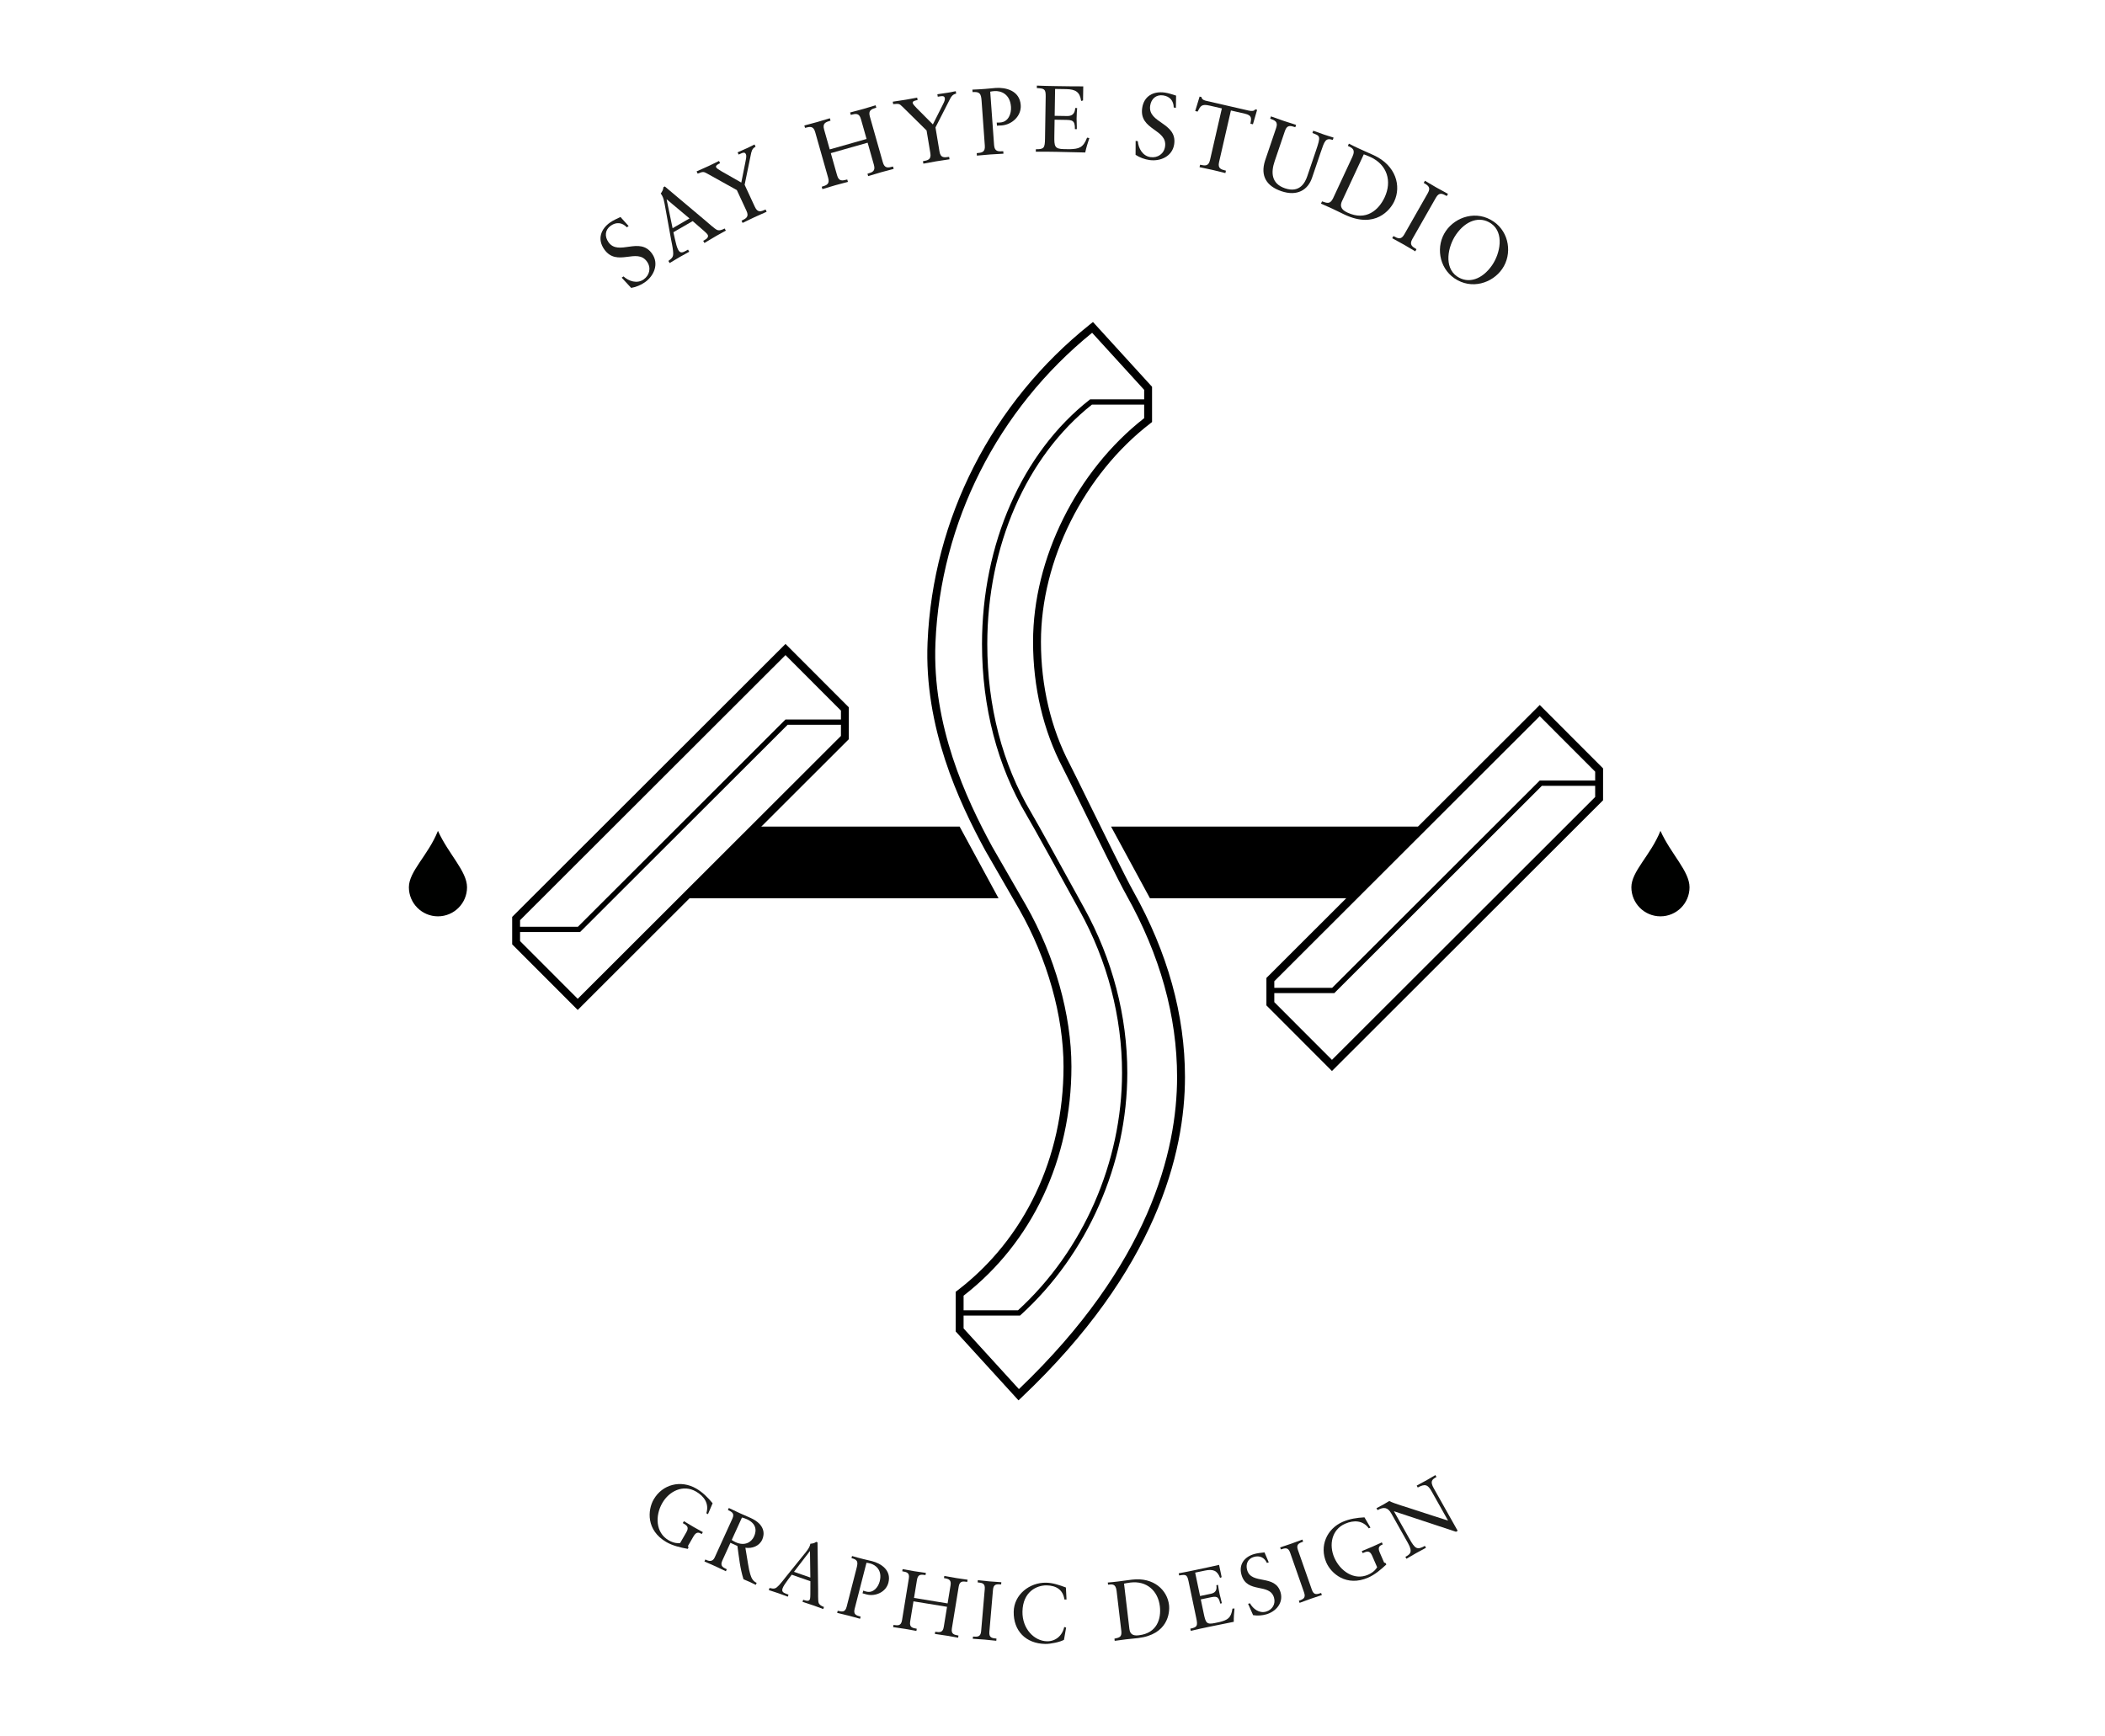 <?xml version="1.0" encoding="utf-8"?>
<!-- Generator: Adobe Illustrator 16.0.0, SVG Export Plug-In . SVG Version: 6.00 Build 0)  -->
<!DOCTYPE svg PUBLIC "-//W3C//DTD SVG 1.1//EN" "http://www.w3.org/Graphics/SVG/1.1/DTD/svg11.dtd">
<svg version="1.1" id="Calque_1" xmlns="http://www.w3.org/2000/svg" xmlns:xlink="http://www.w3.org/1999/xlink" x="0px" y="0px"
	 width="400px" height="330px" viewBox="0 0 400 330" enable-background="new 0 0 400 330" xml:space="preserve">
<g>
	<path d="M193.54,266.132l-11.936-13.092l0.002-7.541l0.295-0.225c12.834-9.796,20.195-25.312,20.195-42.572
		c0-9.594-3.07-20.488-8.423-29.891l-6.47-11.222c-5.027-9.256-11.62-23.403-10.943-39.509
		c0.994-23.561,12.249-45.593,30.881-60.448l0.549-0.438l11.229,12.313v6.702l-0.293,0.225c-12.647,9.732-20.82,26.033-20.82,41.528
		c0,8.395,1.889,16.431,5.464,23.239c0.488,0.93,1.847,3.696,3.567,7.198c2.981,6.069,7.064,14.381,8.537,17.013
		c6.503,11.604,9.801,23.475,9.801,35.28c0,14.381-5.392,36.622-31.08,60.914L193.54,266.132z M183.104,252.46l10.513,11.531
		c24.825-23.719,30.057-45.314,30.057-59.298c0-11.546-3.233-23.169-9.609-34.548c-1.493-2.667-5.586-11-8.575-17.083
		c-1.647-3.354-3.07-6.25-3.549-7.163c-3.687-7.022-5.636-15.3-5.636-23.937c0-15.824,8.276-32.458,21.113-42.49v-5.384
		l-9.889-10.844c-17.965,14.577-28.806,36.004-29.771,58.899c-0.662,15.734,5.82,29.629,10.753,38.713l6.463,11.208
		c5.479,9.625,8.621,20.791,8.621,30.637c0,17.599-7.462,33.444-20.49,43.537L183.104,252.46z"/>
</g>
<g>
	<path d="M193.834,250.011h-11.48v-1h11.094c12.381-11.311,19.767-28.167,19.767-45.135c0-10.608-2.784-21.255-8.051-30.788
		l-1.091-1.982c-2.505-4.558-7.718-14.041-9.001-16.197c-5.538-9.315-8.465-20.553-8.465-32.5c0-19.033,7.63-36.383,20.41-46.411
		l0.136-0.106h10.505v1h-10.159c-12.458,9.856-19.891,26.856-19.891,45.518c0,11.767,2.878,22.829,8.324,31.989
		c1.292,2.171,6.51,11.665,9.019,16.227l1.089,1.98c5.349,9.681,8.176,20.495,8.176,31.271c0,17.31-7.565,34.508-20.237,46.005
		L193.834,250.011z"/>
</g>
<g>
	<g>
		<path d="M109.78,191.939l-12.455-12.471v-5.214l51.939-51.878l12.035,12.05l-0.002,6.057L109.78,191.939z M98.825,178.848
			l10.956,10.971l50.016-49.957l0.002-4.814l-10.536-10.549l-50.438,50.378V178.848z"/>
	</g>
	<g>
		<polygon points="110.228,177.131 98.632,177.131 98.632,176.131 109.814,176.131 149.261,136.735 159.879,136.735 
			159.879,137.735 149.675,137.735 		"/>
	</g>
</g>
<g>
	<g>
		<path d="M253.103,203.543l-12.455-12.471v-5.214l51.941-51.878l12.034,12.05l-0.004,6.057L253.103,203.543z M242.147,190.451
			l10.957,10.971l50.015-49.957l0.004-4.814l-10.536-10.549l-50.439,50.378V190.451z"/>
	</g>
	<g>
		<polygon points="253.552,188.736 241.954,188.736 241.954,187.736 253.138,187.736 292.583,148.339 303.201,148.339 
			303.201,149.339 292.997,149.339 		"/>
	</g>
</g>
<polygon points="182.354,157.091 143.608,157.091 129.972,170.712 189.746,170.712 "/>
<polygon points="218.519,170.712 257.265,170.712 270.901,157.091 211.128,157.091 "/>
<path fill="#000100" d="M88.746,168.622c0,3.051-2.475,5.524-5.525,5.524s-5.524-2.474-5.524-5.524c0-3.053,3.667-6.07,5.524-10.721
	C85.225,162.33,88.746,165.569,88.746,168.622z"/>
<path fill="#000100" d="M321.05,168.622c0,3.051-2.475,5.524-5.525,5.524S310,171.673,310,168.622c0-3.053,3.667-6.07,5.524-10.721
	C317.528,162.33,321.05,165.569,321.05,168.622z"/>
<g>
	<g>
		<path fill="#1D1D1B" d="M118.138,52.769l0.339-0.237c1.023,0.932,2.601,1.432,3.826,0.577c1.136-0.793,1.465-2.208,0.651-3.373
			c-1.916-2.745-5.717,1.115-8.147-2.367c-1.329-1.903-0.661-3.839,1.139-5.096c0.605-0.423,1.303-0.712,1.955-1.035l1.554,1.724
			l-0.339,0.237c-0.883-0.92-1.984-1.051-3.047-0.31c-1.121,0.783-1.204,2.048-0.452,3.125c1.916,2.744,5.935-1.181,8.304,2.213
			c1.339,1.918,0.364,4.2-1.377,5.416c-0.767,0.535-1.688,0.915-2.607,1.074L118.138,52.769z"/>
		<path fill="#1D1D1B" d="M134.048,41.93c0.57,0.481,1.756,1.564,2.204,1.764c0.414,0.177,0.945,0.016,1.444-0.272l0.234,0.405
			c-0.593,0.343-1.219,0.662-1.812,1.004c-0.764,0.441-1.503,0.89-2.259,1.346l-0.234-0.405l0.281-0.162
			c0.39-0.225,0.812-0.573,0.561-1.01c-0.099-0.171-0.476-0.536-0.756-0.77l-2.085-1.811l-3.665,2.115l0.287,1.29
			c0.175,0.771,0.371,1.615,0.65,2.099c0.423,0.732,0.919,0.404,1.483,0.121l0.359-0.207l0.234,0.405
			c-0.608,0.351-1.25,0.68-1.858,1.031c-0.624,0.359-1.254,0.744-1.869,1.12l-0.234-0.405c0.889-0.658,0.988-0.882,0.874-1.98
			c-0.074-0.706-0.238-1.422-0.369-2.116l-1.218-6.719c-0.083-0.431-0.213-1.125-0.483-1.593c-0.09-0.156-0.162-0.281-0.265-0.388
			c0.237-0.345,0.497-0.724,0.508-1.208l0.265-0.153L134.048,41.93z M127.81,43.368l3.212-1.854l-4.315-3.621l-0.031,0.018
			L127.81,43.368z"/>
		<path fill="#1D1D1B" d="M143.452,39.333c0.531,1.143,1.159,0.871,2.032,0.485l0.197,0.425c-0.824,0.362-1.583,0.695-2.333,1.044
			c-0.735,0.341-1.478,0.706-2.238,1.079l-0.197-0.425c0.858-0.418,1.471-0.723,0.94-1.865l-1.835-3.951l-5.596-3.117
			c-0.785-0.449-0.851-0.379-1.852-0.013l-0.197-0.423c0.318-0.128,1.533-0.673,2.285-1.021c0.669-0.312,1.307-0.647,1.977-0.96
			l0.197,0.425c-0.261,0.121-0.915,0.425-0.755,0.768c0.091,0.195,0.494,0.465,1.009,0.762l3.78,2.154l0.781-3.915
			c0.067-0.369,0.265-1.097,0.091-1.472c-0.22-0.474-0.547-0.322-1.379,0.064l-0.197-0.423c0.628-0.271,1.272-0.551,1.893-0.839
			c0.44-0.205,0.866-0.442,1.324-0.656l0.197,0.425c-0.678,0.334-0.783,0.919-0.915,1.576l-1.162,5.66L143.452,39.333z"/>
		<path fill="#1D1D1B" d="M164.669,26.41l-1.071-3.775c-0.344-1.212-1.007-1.043-1.93-0.8l-0.128-0.454
			c0.923-0.243,1.742-0.457,2.573-0.692c0.745-0.211,1.497-0.462,2.276-0.68l0.128,0.45c-0.913,0.278-1.566,0.482-1.222,1.694
			l2.466,8.694c0.344,1.212,1.007,1.043,1.93,0.8l0.128,0.45c-0.784,0.203-1.568,0.407-2.348,0.628
			c-0.814,0.231-1.605,0.475-2.501,0.748l-0.128-0.451c0.913-0.277,1.566-0.481,1.222-1.693l-1.194-4.209l-6.997,1.985l1.194,4.208
			c0.344,1.213,1.007,1.043,1.93,0.8l0.127,0.45c-0.831,0.236-1.585,0.413-2.348,0.629c-0.831,0.236-1.64,0.484-2.501,0.747
			l-0.127-0.45c0.913-0.277,1.566-0.481,1.222-1.694l-2.467-8.693c-0.344-1.213-1.007-1.043-1.93-0.8l-0.127-0.454
			c0.819-0.214,1.62-0.423,2.399-0.644c0.797-0.227,1.588-0.47,2.45-0.729l0.127,0.45c-0.913,0.277-1.566,0.481-1.222,1.694
			l1.071,3.775L164.669,26.41z"/>
		<path fill="#1D1D1B" d="M178.526,28.801c0.207,1.243,0.885,1.149,1.83,1.01l0.077,0.462c-0.891,0.13-1.711,0.249-2.528,0.385
			c-0.799,0.133-1.613,0.287-2.445,0.444l-0.077-0.462c0.938-0.175,1.61-0.305,1.403-1.549l-0.716-4.298l-4.564-4.496
			c-0.637-0.643-0.72-0.593-1.782-0.507l-0.077-0.465c0.341-0.039,1.658-0.24,2.475-0.376c0.728-0.122,1.433-0.275,2.161-0.394
			l0.077,0.462c-0.284,0.048-0.995,0.166-0.933,0.539c0.036,0.213,0.353,0.58,0.77,1.003l3.07,3.085l1.797-3.567
			c0.163-0.337,0.548-0.985,0.479-1.394c-0.086-0.516-0.441-0.456-1.347-0.306l-0.077-0.465c0.678-0.095,1.374-0.192,2.048-0.305
			c0.48-0.08,0.954-0.195,1.451-0.275l0.077,0.462c-0.743,0.143-1,0.678-1.303,1.276l-2.628,5.147L178.526,28.801z"/>
		<path fill="#1D1D1B" d="M184.779,17.033c0.811-0.022,1.619-0.08,2.427-0.139c0.611-0.044,1.237-0.126,1.991-0.179
			c1.85-0.134,4.563,0.447,4.766,3.248c0.153,2.12-1.716,3.735-3.602,3.871c-0.359,0.026-0.648,0.029-0.917,0.049l-0.042-0.593
			c0.236,0.019,0.451,0.003,0.685-0.014c1.544-0.111,2.117-1.688,2.023-2.98c-0.18-2.496-1.973-3.071-3.158-2.985
			c-0.269,0.02-0.591,0.061-0.786,0.11l0.733,10.147c0.091,1.258,0.774,1.226,1.746,1.174l0.034,0.467
			c-0.88,0.063-1.655,0.084-2.445,0.141c-0.862,0.062-1.705,0.142-2.602,0.224l-0.034-0.467c0.951-0.086,1.632-0.153,1.541-1.411
			l-0.617-8.549c-0.1-1.383-0.361-1.743-1.708-1.646L184.779,17.033z"/>
		<path fill="#1D1D1B" d="M200.411,22.012l2.375,0.038c1.457,0.023,1.476-1.11,1.536-1.523l0.36,0.004
			c-0.043,0.396-0.095,1.366-0.105,2.015c-0.009,0.575,0.067,1.423,0.04,1.999l-0.359-0.005c0.028-1.728-0.548-1.736-1.933-1.759
			l-1.926-0.031l-0.049,3.059c-0.032,1.996,0.032,2.501,1.813,2.53l1.115,0.018c1.765-0.062,2.561-0.282,3.293-2.196l0.43,0.079
			c-0.302,0.895-0.586,1.808-0.781,2.74c-1.799-0.028-3.598-0.094-5.396-0.122c-1.332-0.021-2.663-0.043-3.995-0.029l0.007-0.467
			c1.565,0.024,1.714-0.261,1.742-2.006l0.128-7.987c0.024-1.476-0.263-1.552-1.683-1.629l0.007-0.471
			c1.205,0.055,2.428,0.075,3.634,0.095c1.727,0.027,3.436,0.055,5.182,0.051l-0.044,2.68l-0.36,0.085
			c-0.243-1.696-1.045-2.213-2.844-2.241l-2.105-0.034L200.411,22.012z"/>
		<path fill="#1D1D1B" d="M215.799,26.771l0.41,0.059c0.114,1.379,0.928,2.821,2.407,3.03c1.372,0.193,2.578-0.617,2.776-2.025
			c0.469-3.315-4.945-3.08-4.352-7.286c0.325-2.299,2.134-3.262,4.308-2.954c0.73,0.103,1.438,0.366,2.137,0.574l-0.037,2.321
			l-0.41-0.058c-0.02-1.275-0.736-2.122-2.02-2.303c-1.354-0.191-2.277,0.678-2.461,1.979c-0.468,3.315,5.149,3.182,4.57,7.28
			c-0.327,2.317-2.596,3.324-4.699,3.026c-0.927-0.131-1.858-0.48-2.642-0.991L215.799,26.771z"/>
		<path fill="#1D1D1B" d="M238.085,23.618l-0.474-0.109c0.165-0.959,0.362-1.579-1.042-1.901l-2.667-0.612l-2.252,9.81
			c-0.281,1.229,0.381,1.398,1.307,1.63l-0.104,0.456c-0.842-0.193-1.589-0.401-2.36-0.579c-0.843-0.193-1.671-0.365-2.553-0.549
			l0.104-0.456c0.935,0.196,1.605,0.331,1.887-0.896l2.252-9.81l-2.299-0.527c-1.579-0.363-1.75,0.06-2.31,1.132l-0.457-0.104
			l0.834-2.746l0.351,0.081c0.085,0.518,0.555,0.644,0.993,0.745l7.967,1.828c0.631,0.146,1.106,0.088,1.253-0.229l0.368,0.085
			L238.085,23.618z"/>
		<path fill="#1D1D1B" d="M253.262,26.594c-1.363-0.463-1.572,0.208-2.277,2.287l-1.666,4.909c-0.786,2.317-2.824,3.564-5.824,2.547
			c-2.812-0.954-4.037-2.891-3.105-5.806l2.111-6.221c0.404-1.193-0.237-1.43-1.135-1.753l0.15-0.439
			c0.795,0.289,1.573,0.572,2.341,0.832c0.783,0.267,1.573,0.516,2.432,0.783l-0.15,0.443c-0.909-0.29-1.562-0.492-1.968,0.7
			l-1.966,5.795c-0.688,2.028-0.688,4.214,1.97,5.116c2.83,0.96,3.843-1.129,4.241-2.305l1.648-4.857
			c0.948-2.796,0.829-2.779-0.671-3.345l0.15-0.439c0.71,0.261,1.42,0.521,2.137,0.763c0.579,0.197,1.153,0.354,1.732,0.546
			L253.262,26.594z"/>
		<path fill="#1D1D1B" d="M256.981,29.812c0.684-1.47-0.13-1.729-0.856-2.087l0.197-0.423c0.622,0.329,1.274,0.634,1.911,0.93
			c0.687,0.319,1.632,0.72,2.84,1.279c4.229,1.969,5.217,5.864,3.871,8.754c-0.752,1.617-3.591,5.241-9.371,2.552
			c-0.832-0.388-1.585-0.777-2.352-1.135c-0.735-0.342-1.461-0.66-2.203-0.985l0.197-0.425c1.025,0.358,1.514,0.546,2.08-0.542
			L256.981,29.812z M255.018,38.214c-0.586,1.258,0.244,1.822,1.044,2.194c3.526,1.642,5.925-0.48,7.057-2.913
			c1.421-3.053,0.487-6.169-2.663-7.636c-0.67-0.312-1.003-0.406-1.304-0.527L255.018,38.214z"/>
		<path fill="#1D1D1B" d="M271.323,36.695c0.624-1.095,0.038-1.449-0.782-1.937l0.232-0.404c0.726,0.435,1.437,0.86,2.141,1.261
			c0.719,0.41,1.447,0.805,2.238,1.231l-0.231,0.407c-0.838-0.457-1.441-0.78-2.065,0.315l-4.473,7.851
			c-0.624,1.095-0.039,1.449,0.781,1.938l-0.231,0.406c-0.751-0.428-1.405-0.842-2.094-1.234c-0.751-0.428-1.495-0.831-2.286-1.261
			l0.232-0.406c0.838,0.456,1.44,0.779,2.064-0.315L271.323,36.695z"/>
		<path fill="#1D1D1B" d="M283.847,42.122c2.963,2.045,3.552,6.169,1.609,8.984c-1.871,2.711-5.852,4.011-9.097,1.771
			c-2.963-2.045-3.551-6.168-1.608-8.983C276.621,41.183,280.602,39.884,283.847,42.122z M276.864,52.526
			c2.163,1.493,4.814,0.566,6.665-2.115c1.554-2.252,2.346-6.189-0.188-7.938c-2.163-1.492-4.814-0.566-6.665,2.115
			C275.123,46.842,274.331,50.778,276.864,52.526z"/>
	</g>
</g>
<g>
	<path fill="#1D1D1B" d="M134.529,287.764l-0.305-0.176c0.567-1.815-0.409-3.229-1.96-4.124c-2.452-1.415-5.105-0.083-6.408,2.175
		c-1.383,2.397-1.298,5.642,1.196,7.081c1.094,0.632,1.886,0.571,2.182,0.539l1.191-2.064c0.583-1.012,0.057-1.315-0.677-1.739
		l0.208-0.361c0.643,0.39,1.272,0.771,1.896,1.131c0.637,0.367,1.283,0.722,1.706,0.949l-0.208,0.36
		c-0.457-0.264-0.983-0.567-1.567,0.443l-1.047,1.815l0.088,0.328l-0.136,0.235c-1.354-0.246-2.853-0.594-4.058-1.289
		c-3.893-2.247-3.561-6.119-2.418-8.1c1.679-2.91,5.177-3.754,8.073-2.083c1.233,0.712,2.227,1.71,3.129,2.803L134.529,287.764z"/>
	<path fill="#1D1D1B" d="M138.8,293.203l-1.54,3.377c-0.465,1.02,0.082,1.286,0.847,1.652l-0.172,0.379
		c-0.699-0.318-1.312-0.634-1.952-0.926c-0.699-0.318-1.39-0.615-2.124-0.933l0.173-0.379c0.708,0.376,1.391,0.459,1.769-0.371
		l3.365-7.381c0.465-1.019-0.082-1.285-0.847-1.651l0.173-0.383c0.794,0.38,1.486,0.713,2.199,1.038
		c0.509,0.232,1.032,0.436,1.964,0.864c2.751,1.255,2.659,3.076,2.188,4.11c-0.564,1.237-1.914,1.729-3.202,1.546
		c0.442,2.54,0.609,4.023,0.917,5.008c0.227,0.736,0.484,1.328,1.227,1.667l-0.172,0.379c-0.364-0.166-0.715-0.361-1.079-0.527
		c-0.408-0.186-0.836-0.364-1.25-0.535c-0.661-2.06-0.86-4.207-1.158-6.33L138.8,293.203z M141.904,288.711
		c-0.364-0.166-0.631-0.235-0.913-0.312l-1.945,4.266c0.198,0.143,0.491,0.312,0.738,0.424c1.791,0.816,3.027-0.044,3.505-1.092
		C143.866,290.73,143.622,289.494,141.904,288.711z"/>
	<path fill="#1D1D1B" d="M155.461,302.081c0.006,0.663-0.034,2.089,0.092,2.506c0.122,0.381,0.538,0.645,1.021,0.812l-0.137,0.394
		c-0.574-0.2-1.152-0.436-1.727-0.636c-0.74-0.258-1.471-0.496-2.216-0.738l0.137-0.394l0.272,0.095
		c0.377,0.132,0.857,0.215,1.004-0.208c0.058-0.167,0.084-0.632,0.079-0.956l0.008-2.453l-3.55-1.237l-0.701,0.941
		c-0.417,0.566-0.871,1.188-1.034,1.656c-0.248,0.71,0.261,0.854,0.78,1.067l0.347,0.121l-0.137,0.393
		c-0.589-0.205-1.183-0.445-1.772-0.651c-0.604-0.21-1.229-0.411-1.838-0.606l0.137-0.393c0.958,0.215,1.167,0.152,1.839-0.562
		c0.431-0.459,0.817-0.985,1.209-1.476l3.812-4.719c0.242-0.306,0.633-0.796,0.791-1.249c0.053-0.151,0.095-0.272,0.107-0.403
		c0.37-0.041,0.775-0.086,1.108-0.359l0.257,0.089L155.461,302.081z M150.873,298.72l3.112,1.085l-0.069-5.005l-0.03-0.01
		L150.873,298.72z"/>
	<path fill="#1D1D1B" d="M161.906,295.712c0.689,0.21,1.387,0.39,2.085,0.568c0.527,0.136,1.078,0.244,1.729,0.412
		c1.597,0.41,3.72,1.666,3.099,4.084c-0.47,1.83-2.501,2.663-4.129,2.245c-0.31-0.08-0.554-0.159-0.787-0.219l0.131-0.512
		c0.193,0.083,0.379,0.131,0.581,0.183c1.333,0.342,2.261-0.824,2.548-1.94c0.553-2.155-0.795-3.146-1.818-3.409
		c-0.232-0.06-0.516-0.115-0.694-0.128l-2.25,8.759c-0.279,1.085,0.306,1.252,1.139,1.482l-0.104,0.403
		c-0.759-0.195-1.418-0.397-2.1-0.572c-0.744-0.191-1.477-0.363-2.256-0.547l0.104-0.403c0.825,0.196,1.418,0.332,1.697-0.754
		l1.896-7.379c0.307-1.193,0.189-1.571-0.974-1.87L161.906,295.712z"/>
	<path fill="#1D1D1B" d="M180.066,304.721l0.562-3.443c0.18-1.105-0.417-1.219-1.251-1.371l0.067-0.406
		c0.834,0.152,1.574,0.289,2.332,0.413c0.679,0.11,1.379,0.192,2.09,0.305l-0.067,0.41c-0.84-0.121-1.442-0.203-1.623,0.902
		l-1.294,7.928c-0.181,1.106,0.417,1.22,1.251,1.372l-0.067,0.411c-0.708-0.132-1.417-0.264-2.127-0.38
		c-0.742-0.121-1.471-0.225-2.295-0.343l0.067-0.41c0.839,0.121,1.442,0.203,1.623-0.902l0.627-3.838l-6.38-1.042l-0.627,3.838
		c-0.18,1.105,0.417,1.219,1.252,1.372l-0.067,0.41c-0.758-0.124-1.432-0.267-2.127-0.38c-0.758-0.124-1.503-0.229-2.295-0.342
		l0.067-0.411c0.84,0.121,1.442,0.203,1.623-0.902l1.294-7.928c0.181-1.105-0.417-1.22-1.251-1.372l0.067-0.406
		c0.74,0.137,1.464,0.271,2.174,0.388c0.727,0.118,1.456,0.222,2.248,0.33l-0.067,0.411c-0.839-0.121-1.442-0.203-1.623,0.902
		l-0.562,3.442L180.066,304.721z"/>
	<path fill="#1D1D1B" d="M187.128,301.997c0.096-1.116-0.508-1.185-1.352-1.273l0.036-0.412c0.748,0.081,1.48,0.16,2.198,0.222
		c0.733,0.063,1.468,0.11,2.267,0.16l-0.036,0.415c-0.847-0.057-1.454-0.094-1.55,1.022l-0.689,8.005
		c-0.096,1.116,0.508,1.185,1.352,1.273l-0.036,0.414c-0.766-0.065-1.448-0.156-2.15-0.217c-0.766-0.066-1.516-0.114-2.315-0.167
		l0.036-0.415c0.847,0.057,1.454,0.093,1.55-1.023L187.128,301.997z"/>
	<path fill="#1D1D1B" d="M202.666,303.984l-0.4-0.007c-0.271-1.876-1.586-2.65-3.377-2.682c-1.839-0.031-4.531,1.154-4.597,4.992
		c-0.055,3.23,2.208,5.589,4.67,5.631c1.583,0.027,2.913-1.038,3.262-2.711l0.365,0.102l-0.408,2.329
		c-0.678,0.404-2.493,0.805-3.548,0.786c-3.742-0.063-6.067-2.52-6.005-6.117c0.056-3.278,3.023-5.579,6.157-5.524
		c1.295,0.021,2.535,0.459,3.759,0.912L202.666,303.984z"/>
	<path fill="#1D1D1B" d="M212.179,302.338c-0.169-1.43-0.904-1.246-1.621-1.178l-0.049-0.408c0.623-0.042,1.259-0.116,1.878-0.189
		c0.668-0.079,1.569-0.218,2.745-0.361c4.113-0.486,6.678,1.997,7.01,4.809c0.187,1.572-0.268,5.637-5.891,6.301
		c-0.811,0.096-1.561,0.152-2.308,0.24c-0.715,0.085-1.411,0.184-2.124,0.283l-0.049-0.413c0.941-0.208,1.398-0.294,1.318-1.38
		L212.179,302.338z M214.615,309.604c0.145,1.223,1.035,1.263,1.813,1.171c3.432-0.405,4.253-3.128,3.974-5.495
		c-0.351-2.97-2.511-4.89-5.576-4.527c-0.651,0.077-0.947,0.16-1.231,0.21L214.615,309.604z"/>
	<path fill="#1D1D1B" d="M228.041,303.318l2.066-0.433c1.268-0.266,1.062-1.252,1.033-1.622l0.312-0.066
		c0.041,0.352,0.187,1.203,0.305,1.767c0.105,0.501,0.338,1.221,0.427,1.726l-0.312,0.065c-0.315-1.503-0.816-1.398-2.021-1.146
		l-1.676,0.351l0.559,2.662c0.363,1.737,0.519,2.163,2.068,1.838l0.971-0.203c1.518-0.4,2.164-0.748,2.423-2.551l0.39-0.017
		c-0.087,0.836-0.154,1.684-0.141,2.53c-1.565,0.328-3.138,0.625-4.703,0.953c-1.158,0.242-2.316,0.485-3.469,0.76l-0.085-0.407
		c1.361-0.286,1.435-0.562,1.116-2.081l-1.457-6.951c-0.269-1.283-0.532-1.294-1.778-1.082l-0.086-0.407
		c1.056-0.188,2.12-0.411,3.169-0.631c1.503-0.315,2.99-0.627,4.502-0.976l0.489,2.332l-0.297,0.145
		c-0.543-1.423-1.34-1.714-2.905-1.386l-1.831,0.384L228.041,303.318z"/>
	<path fill="#1D1D1B" d="M237.166,304.799l0.354-0.102c0.594,1.078,1.777,1.953,3.055,1.586c1.184-0.341,1.868-1.438,1.519-2.652
		c-0.823-2.86-5.133-0.705-6.177-4.335c-0.571-1.984,0.548-3.422,2.424-3.961c0.631-0.182,1.301-0.225,1.943-0.31l0.812,1.897
		l-0.354,0.103c-0.479-1.028-1.367-1.455-2.475-1.137c-1.169,0.336-1.603,1.377-1.279,2.5c0.823,2.86,5.334,0.713,6.353,4.251
		c0.575,1.999-0.901,3.64-2.717,4.162c-0.8,0.23-1.684,0.284-2.504,0.154L237.166,304.799z"/>
	<path fill="#1D1D1B" d="M245.152,295.069c-0.371-1.057-0.95-0.871-1.756-0.605l-0.138-0.389c0.715-0.233,1.415-0.462,2.095-0.7
		c0.695-0.244,1.385-0.503,2.135-0.786l0.138,0.393c-0.795,0.296-1.364,0.512-0.993,1.569l2.657,7.583
		c0.371,1.058,0.95,0.872,1.756,0.606l0.138,0.393c-0.725,0.254-1.385,0.451-2.05,0.685c-0.725,0.254-1.43,0.518-2.18,0.798
		l-0.138-0.393c0.796-0.296,1.364-0.512,0.994-1.569L245.152,295.069z"/>
	<path fill="#1D1D1B" d="M260.421,290.313l-0.322,0.14c-1.122-1.536-2.839-1.593-4.483-0.879c-2.598,1.129-3.106,4.055-2.067,6.447
		c1.104,2.54,3.764,4.403,6.405,3.255c1.16-0.504,1.583-1.176,1.733-1.434l-0.95-2.187c-0.466-1.072-1.023-0.829-1.802-0.491
		l-0.166-0.38c0.696-0.285,1.378-0.564,2.038-0.852c0.676-0.293,1.345-0.601,1.778-0.809l0.166,0.382
		c-0.484,0.21-1.042,0.452-0.576,1.524l0.835,1.923l0.316,0.124l0.108,0.25c-1.005,0.942-2.177,1.939-3.453,2.495
		c-4.125,1.792-7.04-0.78-7.952-2.88c-1.34-3.082,0.064-6.397,3.133-7.73c1.306-0.567,2.7-0.771,4.116-0.847L260.421,290.313z"/>
	<path fill="#1D1D1B" d="M276.995,290.927l-0.321,0.181l-11.796-3.903l2.926,5.201c1.082,1.925,1.455,2.229,2.962,1.382l0.204,0.363
		c-0.614,0.345-1.258,0.67-1.871,1.015c-0.613,0.346-1.233,0.712-1.839,1.071l-0.204-0.362c0.851-0.479,1.492-0.84,0.496-2.61
		l-3.153-5.606c-0.674-1.2-1.434-1.342-2.633-0.667l-0.204-0.363c0.44-0.229,0.867-0.451,1.299-0.694
		c0.377-0.212,0.752-0.459,1.128-0.67c1.051,0.529,3.062,1.068,5.64,1.932c1.923,0.645,4.01,1.288,5.539,1.787l-3.122-5.551
		c-0.722-1.283-1.234-1.509-2.637-0.739l-0.203-0.362c0.648-0.348,1.312-0.702,1.954-1.062c0.544-0.307,1.058-0.632,1.602-0.938
		l0.204,0.362c-0.851,0.479-1.271,0.808-0.503,2.174L276.995,290.927z"/>
</g>
</svg>
